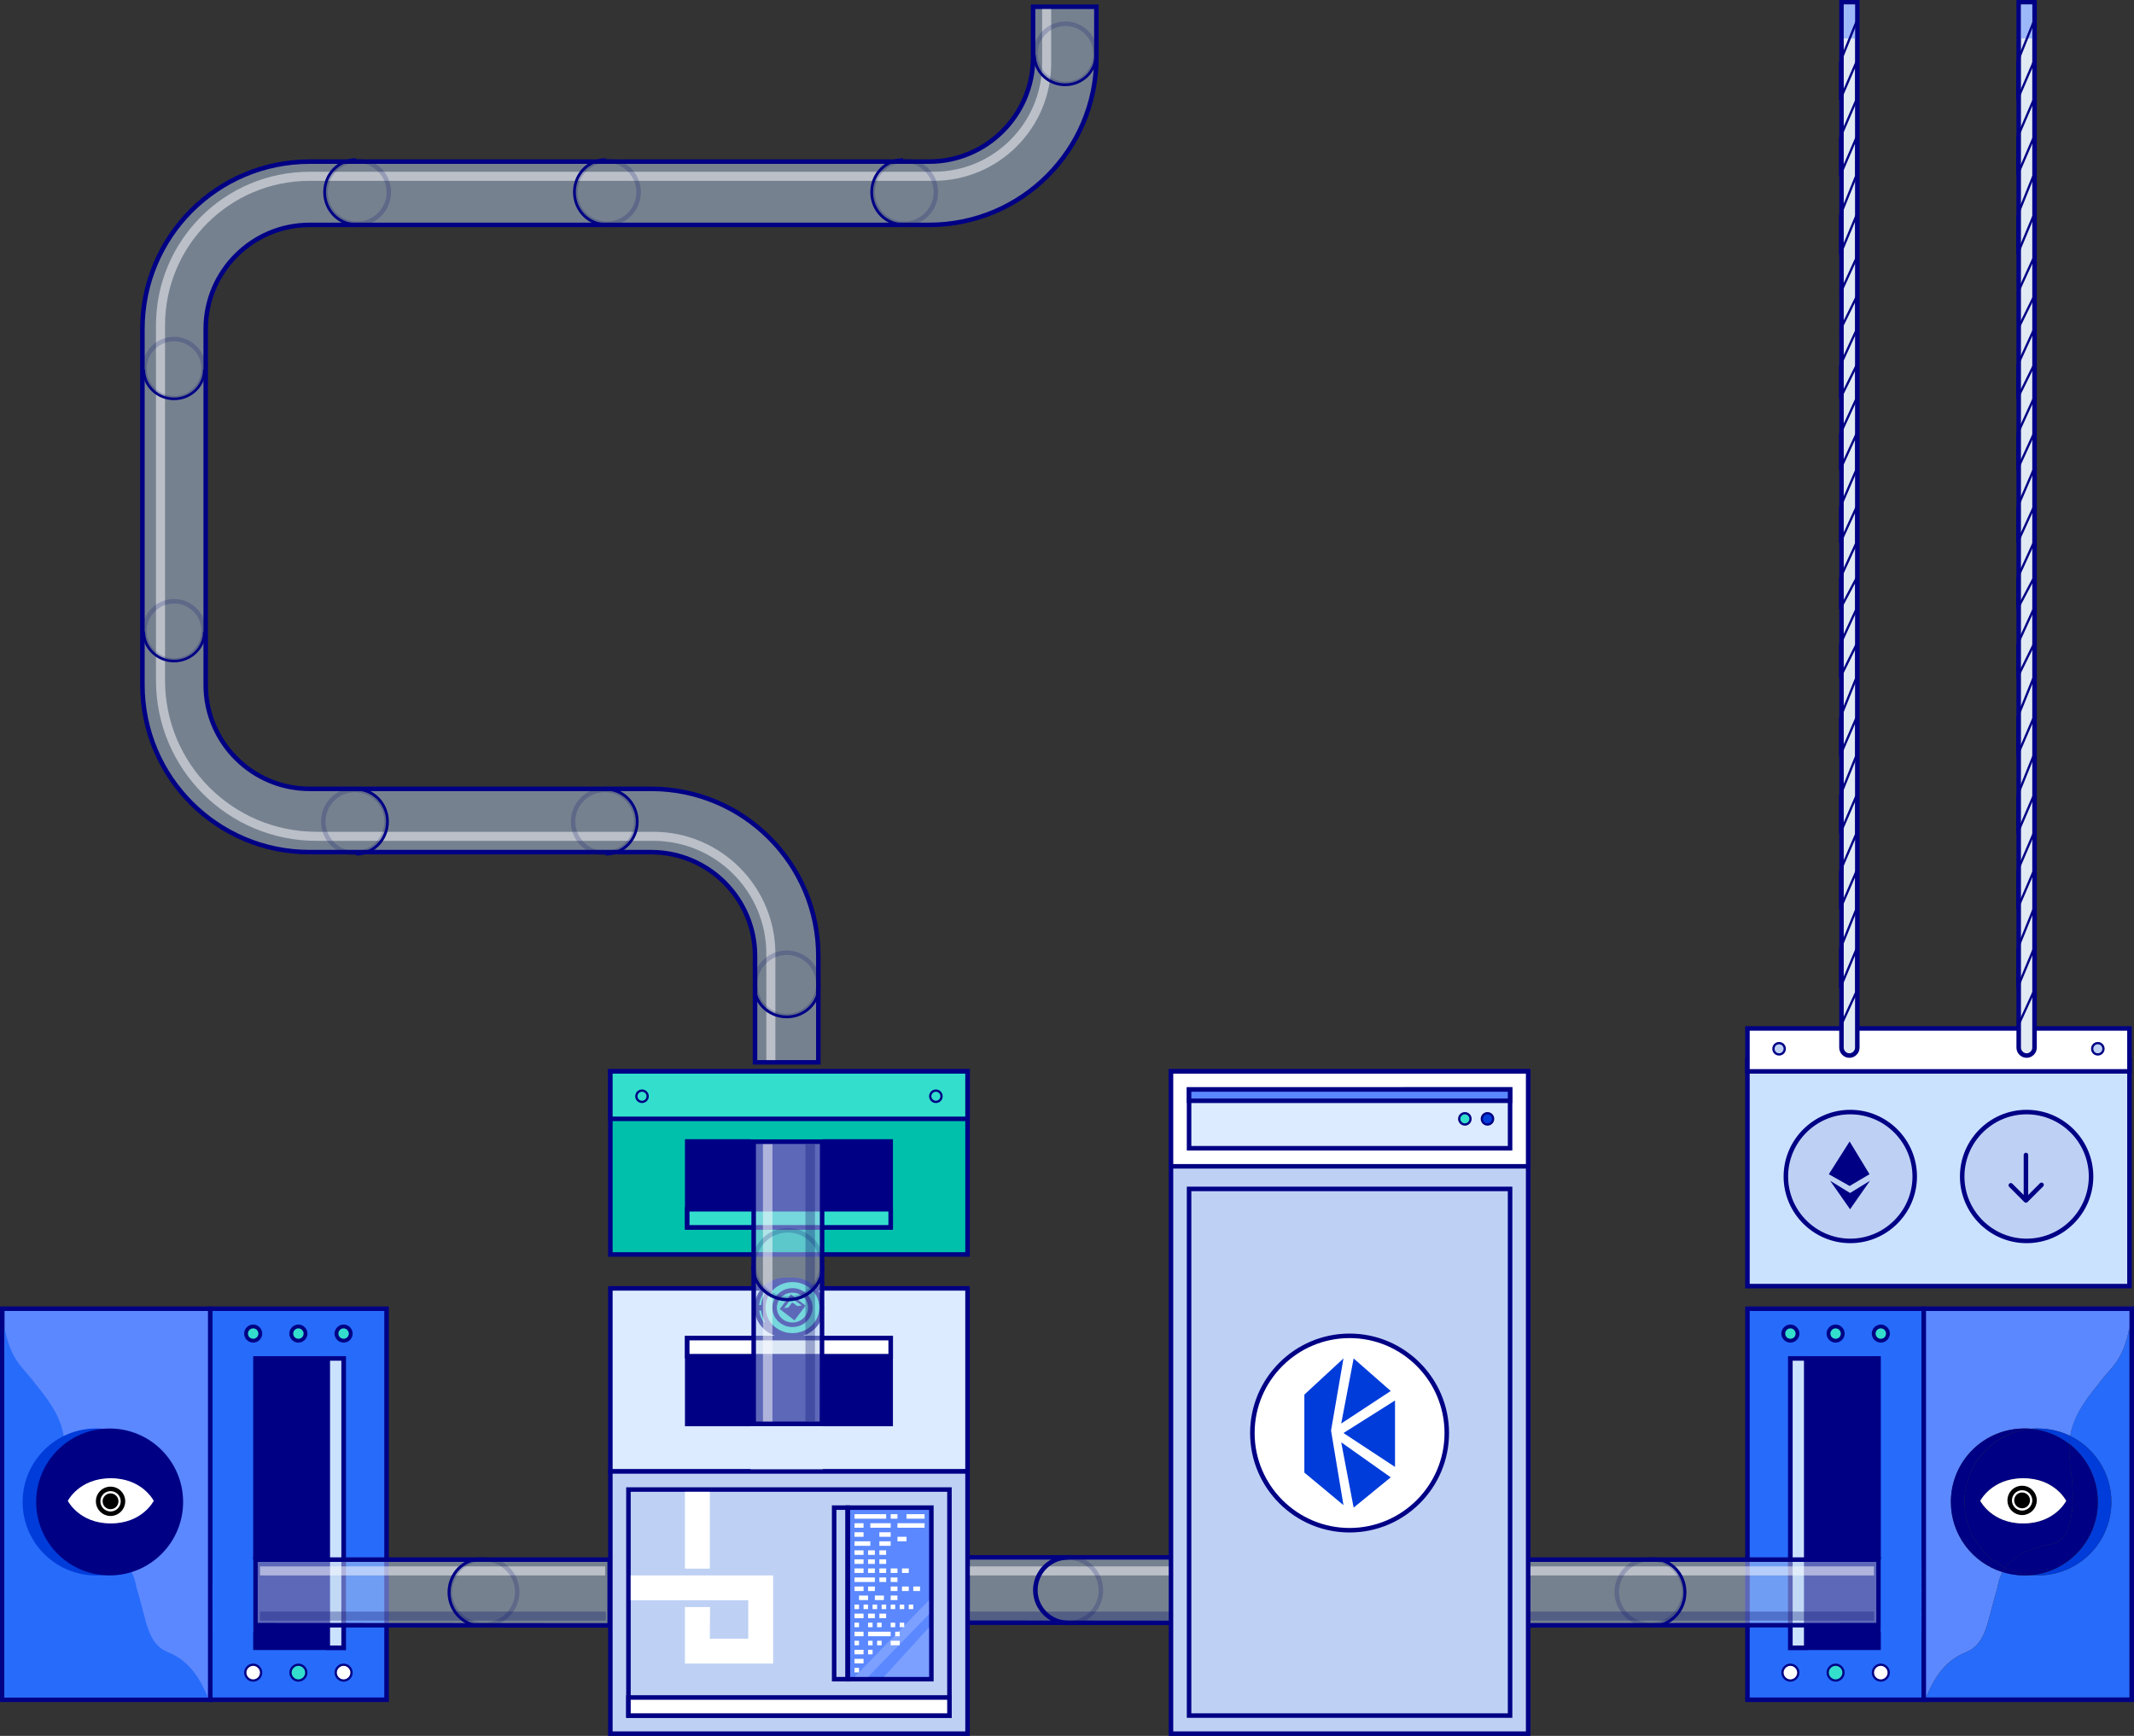 <?xml version="1.0" encoding="utf-8"?>
<!-- Generator: Adobe Illustrator 23.1.0, SVG Export Plug-In . SVG Version: 6.00 Build 0)  -->
<svg version="1.1" id="short" width="944" height="768"
	xmlns="http://www.w3.org/2000/svg" 
	xmlns:xlink="http://www.w3.org/1999/xlink" x="0px" y="0px" viewBox="0 0 944 768" xml:space="preserve" class="w-100 svg-absolute t-0 hidden-sm">
	<rect x="0" y="0" width="944" height="768" fill="#333333" stroke="none"/>
	<style type="text/css">
	.sh_st0{fill:#DCEBFF;stroke:#000085;stroke-width:2;}
	.sh_st1{fill:#000085;stroke:#000085;stroke-width:2;}
	.sh_st2{fill:#FFFFFF;stroke:#000085;stroke-width:2;}
	.sh_st3{fill:#00C0AB;stroke:#000085;stroke-width:2;}
	.sh_st4{fill:#33DFCC;stroke:#000085;stroke-width:2;}
	.sh_st5{fill:#276BFB;stroke:#000085;stroke-width:2;}
	.sh_st6{fill:#CBE2FF;stroke:#000085;stroke-width:2;}
	.sh_st7{fill:#33DFCC;stroke:#000085;}
	.sh_st8{fill:#FFFFFF;stroke:#000085;}
	.sh_st9{opacity:0.2;fill:none;stroke:#000D6D;stroke-width:2;enable-background:new;}
	.sh_st10{fill:#000085;}
	.sh_st11{fill:#BED1F4;stroke:#000085;}
	.sh_st12{fill:#BED1F4;stroke:#000085;stroke-width:2;}
	.sh_st13{fill:none;stroke:#000085;stroke-width:2;stroke-linecap:round;}
	.sh_st14{fill:#E1E9F3;stroke:#000085;stroke-width:2;}
	.sh_st15{opacity:0.5;fill-rule:evenodd;clip-rule:evenodd;fill:#5B88FF;enable-background:new;}
	.sh_st16{fill:none;stroke:#000085;}
	.sh_st17{fill:#BBD0EF;fill-opacity:0.5;stroke:#000085;stroke-width:2;}
	.sh_st18{opacity:0.5;fill:none;stroke:#FFFFFF;stroke-width:4;enable-background:new;}
	.sh_st19{fill:#33DFCC;stroke:#000085;stroke-width:2;stroke-linecap:round;stroke-linejoin:round;}
	.sh_st20{fill:#29CC86;stroke:#000085;stroke-width:2.415;}
	.sh_st21{opacity:0.3;fill:#000D6D;enable-background:new;}
	.sh_st22{opacity:0.5;fill:#FFFFFF;enable-background:new;}
	.sh_st23{fill:none;stroke:#000085;stroke-width:2;}
	.sh_st24{fill:#003CDA;stroke:#000085;}
	.sh_st25{fill:#5B88FF;stroke:#000085;stroke-width:2;}
	.sh_st26{fill:#5B88FF;}
	.sh_st27{fill:#276BFB;}
	.sh_st28{fill:#003CDA;}
	.sh_st29{fill:#FFFFFF;}
	.sh_st30{fill:none;stroke:#000000;stroke-width:2;}
	.sh_st31{fill-rule:evenodd;clip-rule:evenodd;fill:#003CDA;}
	.sh_st32{fill:none;stroke:#FFFFFF;stroke-width:2;}
	.sh_st33{opacity:0.2;fill:#FFFFFF;enable-background:new;}
	.sh_st34{fill:#DCEBFF;}
	.sh_st35{fill:#00C0AB;}
	.sh_st36{fill:none;}
	</style>
	<g id="box_element">
		<g id="box_element">
			<path class="sh_st0" d="M428,570v81H270v-81H428z"/>
			<path class="sh_st1" d="M304,592v38h90v-38H304z"/>
			<path class="sh_st2" d="M304,592v8h90v-8H304z"/>
		</g>
		<g>
			<path class="sh_st3" d="M428,474v81H270v-81H428z"/>
			<path class="sh_st1" d="M394,543v-38h-90v38H394z"/>
			<path class="sh_st4" d="M394,543v-8h-90v8H394z"/>
		</g>
	</g>
	<g id="left_box">
		<path class="sh_st5" d="M93,579h78v173H93V579z"/>
		<path class="sh_st1" d="M113,601h39v128h-39V601z"/>
		<path class="sh_st6" d="M145,601h7v128h-7V601z"/>
		<path class="sh_st7" d="M135.5,590L135.5,590c0,1.9-1.6,3.5-3.5,3.5s-3.5-1.6-3.5-3.5l0,0c0-1.9,1.6-3.5,3.5-3.5
		S135.5,588.1,135.5,590z"/>
		<path class="sh_st7" d="M115.5,590L115.5,590c0,1.9-1.6,3.5-3.5,3.5s-3.5-1.6-3.5-3.5l0,0c0-1.9,1.6-3.5,3.5-3.5
		S115.5,588.1,115.5,590z"/>
		<path class="sh_st7" d="M155.5,590L155.5,590c0,1.9-1.6,3.5-3.5,3.5s-3.5-1.6-3.5-3.5l0,0c0-1.9,1.6-3.5,3.5-3.5
		S155.5,588.1,155.5,590z"/>
		<path class="sh_st7" d="M134.8,740L134.8,740c0,1.5-1.2,2.8-2.8,2.8c-1.5,0-2.8-1.2-2.8-2.8l0,0c0-1.5,1.2-2.8,2.8-2.8
		C133.5,737.2,134.8,738.5,134.8,740z"/>
		<path class="sh_st7" d="M135.5,740L135.5,740c0,1.9-1.6,3.5-3.5,3.5s-3.5-1.6-3.5-3.5l0,0c0-1.9,1.6-3.5,3.5-3.5
		S135.5,738.1,135.5,740z"/>
		<path class="sh_st8" d="M114.8,740L114.8,740c0,1.5-1.2,2.8-2.8,2.8s-2.8-1.2-2.8-2.8l0,0c0-1.5,1.2-2.8,2.8-2.8
		S114.8,738.5,114.8,740z"/>
		<path class="sh_st8" d="M115.5,740L115.5,740c0,1.9-1.6,3.5-3.5,3.5s-3.5-1.6-3.5-3.5l0,0c0-1.9,1.6-3.5,3.5-3.5
		S115.5,738.1,115.5,740z"/>
		<path class="sh_st8" d="M154.8,740L154.8,740c0,1.5-1.2,2.8-2.8,2.8c-1.5,0-2.8-1.2-2.8-2.8l0,0c0-1.5,1.2-2.8,2.8-2.8
		C153.5,737.2,154.8,738.5,154.8,740z"/>
		<path class="sh_st8" d="M155.5,740L155.5,740c0,1.9-1.6,3.5-3.5,3.5s-3.5-1.6-3.5-3.5l0,0c0-1.9,1.6-3.5,3.5-3.5
		S155.5,738.1,155.5,740z"/>
	</g>
	<g id="right_box">
		<path class="sh_st5" d="M851,579h-78v173h78V579z"/>
		<path class="sh_st1" d="M831,601h-39v128h39V601z"/>
		<path class="sh_st6" d="M799,601h-7v128h7V601z"/>
		<path class="sh_st7" d="M808.5,590L808.5,590c0,1.9,1.6,3.5,3.5,3.5s3.5-1.6,3.5-3.5l0,0c0-1.9-1.6-3.5-3.5-3.5S808.5,588.1,808.5,590
		z"/>
		<path class="sh_st7" d="M828.5,590L828.5,590c0,1.9,1.6,3.5,3.5,3.5s3.5-1.6,3.5-3.5l0,0c0-1.9-1.6-3.5-3.5-3.5S828.5,588.1,828.5,590
		z"/>
		<path class="sh_st7" d="M788.5,590L788.5,590c0,1.9,1.6,3.5,3.5,3.5s3.5-1.6,3.5-3.5l0,0c0-1.9-1.6-3.5-3.5-3.5S788.5,588.1,788.5,590
		z"/>
		<path class="sh_st7" d="M809.2,740L809.2,740c0,1.5,1.2,2.8,2.8,2.8s2.8-1.2,2.8-2.8l0,0c0-1.5-1.2-2.8-2.8-2.8S809.2,738.5,809.2,740
		z"/>
		<path class="sh_st7" d="M808.5,740L808.5,740c0,1.9,1.6,3.5,3.5,3.5s3.5-1.6,3.5-3.5l0,0c0-1.9-1.6-3.5-3.5-3.5S808.5,738.1,808.5,740
		z"/>
		<path class="sh_st8" d="M829.2,740L829.2,740c0,1.5,1.2,2.8,2.8,2.8s2.8-1.2,2.8-2.8l0,0c0-1.5-1.2-2.8-2.8-2.8S829.2,738.5,829.2,740
		z"/>
		<path class="sh_st8" d="M828.5,740L828.5,740c0,1.9,1.6,3.5,3.5,3.5s3.5-1.6,3.5-3.5l0,0c0-1.9-1.6-3.5-3.5-3.5S828.5,738.1,828.5,740
		z"/>
		<path class="sh_st8" d="M789.2,740L789.2,740c0,1.5,1.2,2.8,2.8,2.8s2.8-1.2,2.8-2.8l0,0c0-1.5-1.2-2.8-2.8-2.8S789.2,738.5,789.2,740
		z"/>
		<path class="sh_st8" d="M788.5,740L788.5,740c0,1.9,1.6,3.5,3.5,3.5s3.5-1.6,3.5-3.5l0,0c0-1.9-1.6-3.5-3.5-3.5S788.5,738.1,788.5,740
		z"/>
	</g>
	<path class="sh_st7" d="M809.2,590L809.2,590c0,1.5,1.2,2.8,2.8,2.8s2.8-1.2,2.8-2.8l0,0c0-1.5-1.2-2.8-2.8-2.8S809.2,588.5,809.2,590z
	"/>
	<path class="sh_st7" d="M829.2,590L829.2,590c0,1.5,1.2,2.8,2.8,2.8s2.8-1.2,2.8-2.8l0,0c0-1.5-1.2-2.8-2.8-2.8S829.2,588.5,829.2,590z
	"/>
	<path class="sh_st7" d="M789.2,590L789.2,590c0,1.5,1.2,2.8,2.8,2.8s2.8-1.2,2.8-2.8l0,0c0-1.5-1.2-2.8-2.8-2.8S789.2,588.5,789.2,590z
	"/>
	<path class="sh_st9" d="M608.5,719c-8,0-14.5-6.5-14.5-14.5s6.5-14.5,14.5-14.5s14.5,6.5,14.5,14.5S616.5,719,608.5,719z"/>
	<path class="sh_st10" d="M609,689v1.3c7.6,0,13.7,6.3,13.7,14.2s-6.1,14.2-13.7,14.2v1.3c8.3,0,15-6.9,15-15.5S617.3,689,609,689z"/>
	<path class="sh_st7" d="M134.8,590L134.8,590c0,1.5-1.2,2.8-2.8,2.8c-1.5,0-2.8-1.2-2.8-2.8l0,0c0-1.5,1.2-2.8,2.8-2.8
	C133.5,587.2,134.8,588.5,134.8,590z"/>
	<path class="sh_st7" d="M114.8,590L114.8,590c0,1.5-1.2,2.8-2.8,2.8s-2.8-1.2-2.8-2.8l0,0c0-1.5,1.2-2.8,2.8-2.8S114.8,588.5,114.8,590
	z"/>
	<path class="sh_st7" d="M154.8,590L154.8,590c0,1.5-1.2,2.8-2.8,2.8c-1.5,0-2.8-1.2-2.8-2.8l0,0c0-1.5,1.2-2.8,2.8-2.8
	C153.5,587.2,154.8,588.5,154.8,590z"/>
	<path class="sh_st6" d="M773,469h169v100H773V469z"/>
	<path class="sh_st2" d="M773,455h169v19H773V455z"/>
	<path class="sh_st11" d="M789.5,464c0,1.4-1.1,2.5-2.5,2.5s-2.5-1.1-2.5-2.5s1.1-2.5,2.5-2.5S789.5,462.6,789.5,464z"/>
	<path class="sh_st11" d="M930.5,464c0,1.4-1.1,2.5-2.5,2.5s-2.5-1.1-2.5-2.5s1.1-2.5,2.5-2.5S930.5,462.6,930.5,464z"/>
	<g id="sh_sp-left-button">
		<path class="sh_st12" d="M818.5,549c15.7,0,28.5-12.8,28.5-28.5S834.2,492,818.5,492S790,504.8,790,520.5S802.8,549,818.5,549z"/>
	</g>
	<path id="etherium" class="sh_st10" d="M827,519.5l-8.8-14.5l-9.2,14.5l9.2,5.2L827,519.5z M818.4,527.8l-8.8-5.4l8.8,12.6l8.8-12.6
	L818.4,527.8z"/>
	<g id="sh_sp-right-button">
		<path class="sh_st12" d="M896.5,549c15.7,0,28.5-12.8,28.5-28.5S912.2,492,896.5,492S868,504.8,868,520.5S880.8,549,896.5,549z"/>
	</g>
	<path id="arrow" class="sh_st13" d="M896.2,531.1V511 M896.2,531.1l-6.7-6.7 M896.2,531.1l6.9-6.9"/>
	<path class="sh_st14" d="M893,1v462.5c0,1.9,1.6,3.5,3.5,3.5s3.5-1.6,3.5-3.5V1H893z"/>
	<path class="sh_st15" d="M894,17V2h5v15H894z"/>
	<path class="sh_st16" d="M892.4,454.5l7.2-15.7V420l-7.2,17.2V420l7.2-17.8v-16.7l-7.2,16.7v-16.7l7.2-16.7v-16.7l-7.2,16.7v-16.7
	l7.2-17.8v-16.7l-7.2,16.7v-16.7l7.2-17.8v-14.6l-7.2,14.6v-14.6l7.2-15.7v-13.6l-7.2,13.6v-13.6l7.2-15.7v-15.7l-7.2,15.7v-15.7
	l7.2-16.7v-15.7l-7.2,15.7v-15.7l7.2-15.7v-14.6l-7.2,14.6v-14.6l7.2-15.7v-14.6l-7.2,14.6"/>
	<path class="sh_st16" d="M892.4,129.9l7.2-15.7V95.4l-7.2,17.2V95.4l7.2-17.8V60.9l-7.2,16.7V60.9l7.2-16.7V27.5l-7.2,16.7V27.5
	l7.2-17.8"/>
	<path class="sh_st14" d="M814.6,1v462.5c0,1.9,1.6,3.5,3.5,3.5s3.5-1.6,3.5-3.5V1H814.6z"/>
	<path class="sh_st15" d="M815.6,17V2h5v15H815.6z"/>
	<path class="sh_st16" d="M814,454.5l7.2-15.7V420l-7.2,17.2V420l7.2-17.8v-16.7l-7.2,16.7v-16.7l7.2-16.7v-16.7l-7.2,16.7v-16.7
	l7.2-17.8v-16.7l-7.2,16.7v-16.7l7.2-17.8v-14.6l-7.2,14.6v-14.6l7.2-15.7v-13.6l-7.2,13.6v-13.6l7.2-15.7v-15.7l-7.2,15.7v-15.7
	l7.2-16.7v-15.7l-7.2,15.7v-15.7l7.2-15.7v-14.6l-7.2,14.6v-14.6l7.2-15.7v-14.6l-7.2,14.6"/>
	<path class="sh_st16" d="M814,129.9l7.2-15.7V95.4l-7.2,17.2V95.4l7.2-17.8V60.9L814,77.7V60.9l7.2-16.7V27.5L814,44.2V27.5l7.2-17.8" />
	<path class="sh_st17" d="M457,25.5V3h28v22.5c0,40.9-33.1,74-74,74H137c-25.4,0-46,20.6-46,46V303c0,25.4,20.6,46,46,46h151
	c40.9,0,74,33.1,74,74v47h-28v-47c0-25.4-20.6-46-46-46H137c-40.9,0-74-33.1-74-74V145.5c0-40.9,33.1-74,74-74h274
	C436.4,71.5,457,50.9,457,25.5z"/>
	<path class="sh_st18" d="M341,469v-47c0-28.7-23.3-52-52-52H140c-38.1,0-69-30.9-69-69V144c0-36.5,29.5-66,66-66h276
	c27.6,0,50-22.4,50-50V4"/>
	<path class="sh_st9" d="M362,435.5c0-7.8-6.3-14-14-14s-14,6.3-14,14s6.3,14,14,14S362,443.3,362,435.5z"/>
	<path class="sh_st10" d="M333,436h1.3c0,7.3,6.1,13.3,13.7,13.3s13.7-5.9,13.7-13.3h1.3c0,8-6.7,14.5-15,14.5S333,444,333,436z"/>
	<path class="sh_st9" d="M267.5,349.5c-7.8,0-14,6.3-14,14s6.3,14,14,14s14-6.3,14-14S275.3,349.5,267.5,349.5z"/>
	<path class="sh_st10" d="M268,378.5v-1.3c7.3,0,13.3-6.1,13.3-13.7s-5.9-13.7-13.3-13.7v-1.3c8,0,14.5,6.7,14.5,15S276,378.5,268,378.5
	z"/>
	<path class="sh_st9" d="M157,349.5c-7.8,0-14,6.3-14,14s6.3,14,14,14s14-6.3,14-14S164.8,349.5,157,349.5z"/>
	<path class="sh_st10" d="M157.5,378.5v-1.3c7.3,0,13.3-6.1,13.3-13.7s-5.9-13.7-13.3-13.7v-1.3c8,0,14.5,6.7,14.5,15
	S165.5,378.5,157.5,378.5z"/>
	<path class="sh_st9" d="M158,99c7.8,0,14-6.3,14-14s-6.3-14-14-14s-14,6.3-14,14S150.2,99,158,99z"/>
	<path class="sh_st10" d="M157.5,70v1.3c-7.3,0-13.3,6.1-13.3,13.7s5.9,13.7,13.3,13.7v1.3c-8,0-14.5-6.7-14.5-15S149.5,70,157.5,70z"/>
	<path class="sh_st9" d="M268.5,99c7.8,0,14-6.3,14-14s-6.3-14-14-14s-14,6.3-14,14S260.7,99,268.5,99z"/>
	<path class="sh_st10" d="M268,70v1.3c-7.3,0-13.3,6.1-13.3,13.7s5.9,13.7,13.3,13.7v1.3c-8,0-14.5-6.7-14.5-15S260,70,268,70z"/>
	<path class="sh_st9" d="M400,99c7.8,0,14-6.3,14-14s-6.3-14-14-14s-14,6.3-14,14S392.2,99,400,99z"/>
	<path class="sh_st10" d="M399.5,70v1.3c-7.3,0-13.3,6.1-13.3,13.7s5.9,13.7,13.3,13.7v1.3c-8,0-14.5-6.7-14.5-15S391.5,70,399.5,70z"/>
	<path class="sh_st9" d="M484.6,23.8c0-7.4-6-13.3-13.3-13.3c-7.4,0-13.3,6-13.3,13.3s6,13.3,13.3,13.3
	C478.6,37.2,484.6,31.2,484.6,23.8z"/>
	<path class="sh_st10" d="M457,24.3h1.2c0,7,5.8,12.6,13,12.6s13-5.6,13-12.6h1.2c0,7.6-6.4,13.8-14.3,13.8S457,31.9,457,24.3z"/>
	<path class="sh_st9" d="M90.1,279.1c0-7.2-5.9-13.1-13.1-13.1s-13.1,5.9-13.1,13.1s5.9,13.1,13.1,13.1S90.1,286.3,90.1,279.1z"/>
	<path class="sh_st10" d="M63,279.5h1.2c0,6.8,5.7,12.4,12.8,12.4s12.8-5.5,12.8-12.4H91c0,7.5-6.3,13.5-14,13.5S63,287,63,279.5z"/>
	<path class="sh_st9" d="M90.1,163.1c0-7.2-5.9-13.1-13.1-13.1s-13.1,5.9-13.1,13.1c0,7.2,5.9,13.1,13.1,13.1
	C84.2,176.2,90.1,170.3,90.1,163.1z"/>
	<path class="sh_st10" d="M63,163.5h1.2c0,6.8,5.7,12.4,12.8,12.4s12.8-5.5,12.8-12.4H91c0,7.5-6.3,13.5-14,13.5S63,171,63,163.5z"/>
	<g id="sh_right_coin" transform="matrix(1,0,0,1,-253.025,0)">
		<g transform="translate(1365.078, 290)">
			<g id="Oval">
				<ellipse class="sh_st19" cx="-262.7" cy="414.6" rx="12.9" ry="12.3"/>
				<ellipse class="sh_st19" cx="-259.8" cy="414.6" rx="12.9" ry="12.3"/>
				<ellipse class="sh_st19" cx="-259.8" cy="414.6" rx="7.9" ry="7.6"/>
			</g>
			<g transform="translate(21.098, 13.755)">
				<polygon id="Fill-5" class="sh_st10" points="-280,406.5 -286.5,401.5 -280.5,402.7 -275.1,400 			"/>
				<path id="Combined-Shape" class="sh_st10" d="M-280.5,403.3l-6-1.8l4.9-6.5l6.5,5L-280.5,403.3z M-281.3,396.7l-3.3,4.4l1.9-0.3
				l1.7-2.2l2.3,1.6l2-0.3L-281.3,396.7z"/>
			</g>
			<path id="Shape" class="sh_st20" d="M-268.8,406.1h-2.9"/>
			<path class="sh_st20" d="M-272.6,414.7h-2.9"/>
			<path class="sh_st20" d="M-270,422.3h-2.6"/>
		</g>
	</g>
	<g id="sh_up_coin" transform="matrix(1,0,0,1,-253.025,0)">
		<g transform="translate(1380.078, 140)">
			<g id="Oval">
				<ellipse class="sh_st19" cx="-779.4" cy="438.5" rx="12.9" ry="12.3"/>
				<ellipse class="sh_st19" cx="-776.5" cy="438.5" rx="12.9" ry="12.3"/>
				<ellipse class="sh_st19" cx="-776.5" cy="438.5" rx="7.9" ry="7.6"/>
			</g>
			<g transform="translate(21.098, 13.755)">
				<polygon id="Fill-5" class="sh_st10" points="-796.7,430.4 -803.2,425.4 -797.2,426.6 -791.8,423.9 			"/>
				<path id="Combined-Shape" class="sh_st10" d="M-797.2,427.2l-6-1.8l4.9-6.5l6.5,5L-797.2,427.2z M-798,420.6l-3.3,4.4l1.9-0.3
				l1.7-2.2l2.3,1.6l2-0.3L-798,420.6z"/>
			</g>
			<path id="Shape" class="sh_st20" d="M-785.5,430h-2.9"/>
			<path class="sh_st20" d="M-789.3,438.6h-2.9"/>
			<path class="sh_st20" d="M-786.7,446.2h-2.6"/>
		</g>
	</g>
	<g id="sh_left_coin">
		<g transform="translate(1365.078, 290)">
			<g id="Oval">
				<ellipse class="sh_st19" cx="-1285.5" cy="414.6" rx="12.9" ry="12.3"/>
				<ellipse class="sh_st19" cx="-1282.6" cy="414.6" rx="12.9" ry="12.3"/>
				<ellipse class="sh_st19" cx="-1282.6" cy="414.6" rx="7.9" ry="7.6"/>
			</g>
			<g transform="translate(21.098, 13.755)">
				<polygon id="Fill-5" class="sh_st10" points="-1302.8,406.5 -1309.3,401.5 -1303.3,402.7 -1297.9,400 			"/>
				<path id="Combined-Shape" class="sh_st10" d="M-1303.3,403.3l-6-1.8l4.9-6.5l6.5,5L-1303.3,403.3z M-1304.1,396.7l-3.3,4.4
				l1.9-0.3l1.7-2.2l2.3,1.6l2-0.3L-1304.1,396.7z"/>
			</g>
			<path id="Shape" class="sh_st20" d="M-1291.6,406.1h-2.9"/>
			<path class="sh_st20" d="M-1295.4,414.7h-2.9"/>
			<path class="sh_st20" d="M-1292.8,422.3h-2.6"/>
		</g>
	</g>
	<g id="sh_tube_right">
		<path class="sh_st17" d="M831,690H539.8v29.1L831,719V690z"/>
		<path class="sh_st21" d="M555,713v4h274v-1.9V713H555z"/>
		<path class="sh_st22" d="M829,697v-4H547v4H829z"/>
		<path class="sh_st9" d="M730.1,718.9c-8.2,0-14.9-6.5-14.9-14.6s6.7-14.6,14.9-14.6s14.9,6.5,14.9,14.6
		C744.9,712.3,738.3,718.9,730.1,718.9z"/>
		<path class="sh_st10" d="M731,689v1.3c7.6,0,13.7,6.3,13.7,14.2s-6.1,14.2-13.7,14.2v1.3c8.3,0,15-6.9,15-15.5S739.3,689,731,689z"/>
	</g>
	<g id="sh_tube_left">
		<path class="sh_st17" d="M113,690h156.7v29.1L113,719V690z"/>
		<path class="sh_st21" d="M268,713v4H115v-1.9V713H268z"/>
		<path class="sh_st22" d="M115,697v-4h152.7v4H115z"/>
		<path class="sh_st9" d="M213.9,718.9c8.2,0,14.9-6.5,14.9-14.6s-6.7-14.6-14.9-14.6s-14.9,6.5-14.9,14.6
		C199.1,712.3,205.7,718.9,213.9,718.9z"/>
		<path class="sh_st10" d="M213,689v1.3c-7.6,0-13.7,6.3-13.7,14.2s6.1,14.2,13.7,14.2v1.3c-8.3,0-15-6.9-15-15.5S204.7,689,213,689z"/>
	</g>
	<g id="sh_tube_center">
		<path class="sh_st17" d="M428,689h114v29l-114-0.1V689z"/>
		<path class="sh_st21" d="M528.8,713v4H429v-1.9V713H528.8z"/>
		<path class="sh_st22" d="M429,697v-4h106v4H429z"/>
		<path class="sh_st9" d="M472.5,718.1c8,0,14.5-6.5,14.5-14.5s-6.5-14.5-14.5-14.5s-14.5,6.5-14.5,14.5S464.5,718.1,472.5,718.1z"/>
		<path class="sh_st23" d="M472.5,689c-8,0-14.5,6.5-14.5,14.5s6.5,14.5,14.5,14.5"/>
	</g>
	<g id="sh_tube_up">
		<path class="sh_st17" d="M333.4,629.9V505.1h30.3l-0.1,124.8H333.4z"/>
		<path class="sh_st21" d="M356.3,506.2h4.2v122.6h-2h-2.2V506.2z"/>
		<path class="sh_st22" d="M341.7,628.9h-4.2V506.2h4.2V628.9z"/>
		<path class="sh_st9" d="M363.6,559.4c0-8.3-6.8-15.1-15.1-15.1s-15.1,6.8-15.1,15.1s6.8,15.1,15.1,15.1S363.6,567.8,363.6,559.4z"/>
		<path class="sh_st10" d="M332.3,560h1.4c0,7.9,6.6,14.3,14.8,14.3s14.8-6.4,14.8-14.3h1.4c0,8.7-7.2,15.7-16.2,15.7
		S332.3,568.6,332.3,560z"/>
	</g>
	<g id="box_center">
		<path class="sh_st12" d="M676,767V474H518v293H676z"/>
		<path class="sh_st12" d="M668,759V526H526v233H668z"/>
		<path class="sh_st2" d="M676,516v-42H518v42H676z"/>
		<path class="sh_st0" d="M668,508v-26H526v26H668z"/>
		<circle class="sh_st24" cx="658" cy="495" r="2.5"/>
		<circle class="sh_st7" cx="648" cy="495" r="2.5"/>
		<path class="sh_st25" d="M668,487v-5H526v5H668z"/>
	</g>
	<g id="block_eye_right">
		<g id="XMLID">
			<g>
				<path class="sh_st26" d="M943,579v173h-92V579H943z M942,751V587.4c-3,15.2-8.1,17.2-13.7,24.9c-7.4,9-11.2,15.5-12.5,23
				c-4.3-2.1-9.2-3.3-14.3-3.3c-1,0-2,0-3,0.1c-1-0.1-2-0.1-3-0.1c-18,0-32.5,14.5-32.5,32.5c0,14.6,9.6,26.9,22.8,31
				c-1.6,3-1.9,5.7-2.3,7.2c-4.6,15.3-4.7,24.7-14.1,28.4c-10,4-14.5,13.1-17.4,19.9L942,751L942,751z"/>
				<path class="sh_st27" d="M942,587.4V751h-90c2.9-6.8,7.4-15.9,17.4-19.9c9.4-3.7,9.5-13.1,14.1-28.4c0.4-1.5,0.7-4.2,2.3-7.2
				c3.1,0.9,6.3,1.5,9.7,1.5c1,0,2,0,3-0.1c1,0.1,2,0.1,3,0.1c18,0,32.5-14.5,32.5-32.5c0-12.8-7.4-23.9-18.2-29.2
				c1.2-7.6,5.1-14,12.5-23C933.9,604.6,939,602.6,942,587.4z"/>
				<path class="sh_st28" d="M915.8,635.3c10.8,5.3,18.2,16.4,18.2,29.2c0,18-14.5,32.5-32.5,32.5c-1,0-2,0-3-0.1
				c16.5-1.5,29.5-15.4,29.5-32.4c0-10.4-4.9-19.7-12.6-25.7C915.5,637.6,915.6,636.5,915.8,635.3z"/>
				<path class="sh_st10" d="M915.4,638.8c7.7,6,12.6,15.2,12.6,25.7c0,16.9-13,30.8-29.5,32.4c-4.1-0.4-8-1.5-11.5-3.3
				c2.9-4.1,8.8-8.4,21-10.6c9.9-1.9,9.7-21.1,8.1-32.4C915.5,646.2,915.2,642.3,915.4,638.8z"/>
				<path class="sh_st10" d="M916.1,650.6c1.6,11.3,1.8,30.5-8.1,32.4c-12.2,2.2-18,6.5-21,10.6c-10.7-5.3-18-16.4-18-29.1
				c0-16.9,13-30.8,29.5-32.4c6.3,0.6,12.2,3,16.9,6.7C915.2,642.3,915.5,646.2,916.1,650.6z M914,664c0,0-5-10-19-10s-19,10-19,10
				s5,10,19,10S914,664,914,664z"/>
				<path class="sh_st28" d="M915.8,635.3c-0.2,1.1-0.3,2.3-0.4,3.5c-4.8-3.7-10.6-6.1-16.9-6.7c1-0.1,2-0.1,3-0.1
				C906.6,632,911.5,633.2,915.8,635.3z"/>
				<path class="sh_st29" d="M895,654c14,0,19,10,19,10s-5,10-19,10s-19-10-19-10S881,654,895,654z"/>
				<path class="sh_st10" d="M895.5,632c1,0,2,0,3,0.1c-16.5,1.5-29.5,15.4-29.5,32.4c0,12.7,7.3,23.8,18,29.1c-0.5,0.7-0.9,1.3-1.2,1.9
				c-13.2-4.1-22.8-16.5-22.8-31C863,646.5,877.5,632,895.5,632z"/>
				<path class="sh_st10" d="M898.5,696.9c-1,0.1-2,0.1-3,0.1c-3.4,0-6.6-0.5-9.7-1.5c0.3-0.6,0.7-1.3,1.2-1.9
				C890.5,695.3,894.4,696.5,898.5,696.9z"/>
			</g>
			<g>
				<rect x="851" y="579" class="sh_st23" width="92" height="173"/>
			</g>
		</g>
	</g>
	<g id="block_eye_left">
		<path class="sh_st25" d="M1,579h92v173H1V579z"/>
		<g id="sh_sp-left-wheel-path">
			<path class="sh_st27" d="M92,751H2V587.4c3,15.2,8.1,17.2,13.7,24.9c11.8,14.3,14.5,22.2,12.2,38.3C26.3,662,26.1,681.2,36,683
			c23.4,4.3,23.4,16,24.5,19.7c4.6,15.3,4.7,24.7,14.1,28.4C84.6,735.1,89.1,744.2,92,751z"/>
		</g>
		<circle class="sh_st28" cx="42.5" cy="664.5" r="32.5"/>
		<circle class="sh_st10" cx="48.5" cy="664.5" r="32.5"/>
		<path class="sh_st29" d="M68,664c0,0-5-10-19-10s-19,10-19,10s5,10,19,10S68,664,68,664z"/>
	</g>
	<g id="sh_sp-left-eye">
		<circle cx="48.9" cy="664.2" r="3.5"/>
		<circle class="sh_st30" cx="48.9" cy="664.2" r="5.5"/>
	</g>
	<g id="sh_sp-right-eye">
		<circle cx="894.5" cy="663.8" r="3.5"/>
		<circle class="sh_st30" cx="894.5" cy="663.8" r="5.5"/>
	</g>
	<g id="sh_wheel">
		<path class="sh_st2" d="M554,634c0-23.7,19.3-43,43-43s43,19.3,43,43s-19.3,43-43,43S554,657.7,554,634z"/>
		<path class="sh_st31" d="M594.3,601L577,617v34.5l17.3,14.4l-5.5-33L594.3,601z M598.8,601l16.4,14.4l-21.9,14.4L598.8,601z
		 M594.3,634l22.8-14.4V649L594.3,634z M598.8,667l16.4-13.4l-21.9-15.5L598.8,667z"/>
	</g>
	<g id="EVM">
		<path class="sh_st9" d="M335.5,719c8,0,14.5-6.5,14.5-14.5s-6.5-14.5-14.5-14.5s-14.5,6.5-14.5,14.5S327.5,719,335.5,719z"/>
		<path class="sh_st10" d="M335,689v1.3c-7.6,0-13.7,6.3-13.7,14.2s6.1,14.2,13.7,14.2v1.3c-8.3,0-15-6.9-15-15.5S326.7,689,335,689z"/>
		<path class="sh_st12" d="M428,767V651H270v116H428z"/>
		<path class="sh_st12" d="M420,759V659H278v100H420z"/>
		<path class="sh_st2" d="M420,759v-8H278v8H420z"/>
		<path class="sh_st25" d="M375,667h37v75.9h-37V667z"/>
		<path class="sh_st23" d="M369,667h6v75.9h-6V667z"/>
		<path class="sh_st32" d="M378,670.9h14"/>
		<path class="sh_st32" d="M394,670.9h3"/>
		<path class="sh_st32" d="M401,670.9h8"/>
		<path class="sh_st32" d="M409,674.9h-12"/>
		<path class="sh_st32" d="M394,674.9h-9"/>
		<path class="sh_st32" d="M382,674.9h-4"/>
		<path class="sh_st32" d="M382,678.9h-4 M394,678.9h-3h-2"/>
		<path class="sh_st32" d="M385,682.9h-7 M394,682.9h-3h-2"/>
		<path class="sh_st32" d="M401,680.9h-4"/>
		<path class="sh_st32" d="M382,686.9h-4"/>
		<path class="sh_st32" d="M387,686.9h-3"/>
		<path class="sh_st32" d="M392,686.9h-3"/>
		<path class="sh_st32" d="M382,690.9h-4"/>
		<path class="sh_st32" d="M382,694.9h-4"/>
		<path class="sh_st32" d="M387,698.9h-9"/>
		<path class="sh_st32" d="M382,702.9h-4"/>
		<path class="sh_st32" d="M380,710.9h-2"/>
		<path class="sh_st32" d="M382,714.9h-4"/>
		<path class="sh_st32" d="M380,718.9h-2"/>
		<path class="sh_st32" d="M382,722.9h-4"/>
		<path class="sh_st32" d="M380,726.9h-2"/>
		<path class="sh_st32" d="M382,730.9h-4"/>
		<path class="sh_st32" d="M386,730.9h-2"/>
		<path class="sh_st32" d="M380,738.9h-2"/>
		<path class="sh_st32" d="M382,734.9h-4"/>
		<path class="sh_st32" d="M386,726.9h-2"/>
		<path class="sh_st32" d="M390,726.9h-2"/>
		<path class="sh_st32" d="M398,726.9h-4"/>
		<path class="sh_st32" d="M398,722.9h-2"/>
		<path class="sh_st32" d="M394,722.9h-10"/>
		<path class="sh_st32" d="M386,718.9h-2"/>
		<path class="sh_st32" d="M390,718.9h-2"/>
		<path class="sh_st32" d="M396,718.9h-2"/>
		<path class="sh_st32" d="M400,718.9h-2"/>
		<path class="sh_st32" d="M387,714.9h-3"/>
		<path class="sh_st32" d="M392,714.9h-3"/>
		<path class="sh_st32" d="M384,710.9h-2"/>
		<path class="sh_st32" d="M388,710.9h-2"/>
		<path class="sh_st32" d="M392,710.9h-2"/>
		<path class="sh_st32" d="M396,710.9h-2"/>
		<path class="sh_st32" d="M400,710.9h-2"/>
		<path class="sh_st32" d="M404,710.9h-2"/>
		<path class="sh_st32" d="M384,706.9h-4"/>
		<path class="sh_st32" d="M391,706.9h-4"/>
		<path class="sh_st32" d="M397,706.9h-3"/>
		<path class="sh_st32" d="M387,702.9h-3"/>
		<path class="sh_st32" d="M397,702.9h-3"/>
		<path class="sh_st32" d="M402,702.9h-3"/>
		<path class="sh_st32" d="M407,702.9h-3"/>
		<path class="sh_st32" d="M392,698.9h-3"/>
		<path class="sh_st32" d="M397,698.9h-3"/>
		<path class="sh_st32" d="M387,694.9h-3"/>
		<path class="sh_st32" d="M392,694.9h-3"/>
		<path class="sh_st32" d="M397,694.9h-3"/>
		<path class="sh_st32" d="M402,694.9h-3"/>
		<path class="sh_st32" d="M387,690.9h-3"/>
		<path class="sh_st32" d="M392,690.9h-3"/>
		<path class="sh_st33" d="M391,741.9h20v-22L391,741.9z"/>
		<path class="sh_st33" d="M411,707.9l-33,34h6l27-27.8V707.9z"/>
		<path class="sh_st29" d="M303,694h11v-34h-11V694z"/>
		<path class="sh_st29" d="M331,708v17h-17l0.1-14H303v25h39v-39h-63v11H331z"/>
	</g>
	<rect x="94" y="690" class="sh_st27" width="18" height="32"/>
	<rect x="832" y="690" class="sh_st27" width="18" height="32"/>
	<rect x="332" y="631" class="sh_st34" width="32" height="19"/>
	<rect x="332" y="496" class="sh_st35" width="32" height="8"/>
	<line id="line_up_way" class="sh_st36" x1="94.6" y1="704.2" x2="554" y2="704.2"/>
	<line id="line_right_way" class="sh_st36" x1="350.6" y1="650.1" x2="350.6" y2="481.2"/>
	<line id="line_left_way" class="sh_st36" x1="634.6" y1="705.2" x2="851.5" y2="705.2"/>
	<g id="sp-lender-path">
		<path class="sh_st4" d="M428,495v-21H270v21H428z"/>
	</g>
	<circle class="sh_st16" cx="414" cy="485" r="2.5"/>
	<circle class="sh_st16" cx="284" cy="485" r="2.5"/>
	<line id="sh_way_up" class="sh_st36" x1="348" y1="489.2" x2="348" y2="704.3"/>
	<line id="sh_way_left" class="sh_st36" x1="81" y1="705" x2="342.4" y2="705"/>
	<line id="sh_way_right" class="sh_st36" x1="594" y1="704.5" x2="869" y2="704.5"/>
	<line id="sh_way_center" class="sh_st36" x1="347.7" y1="706.2" x2="585.7" y2="706.2"/>
</svg>
